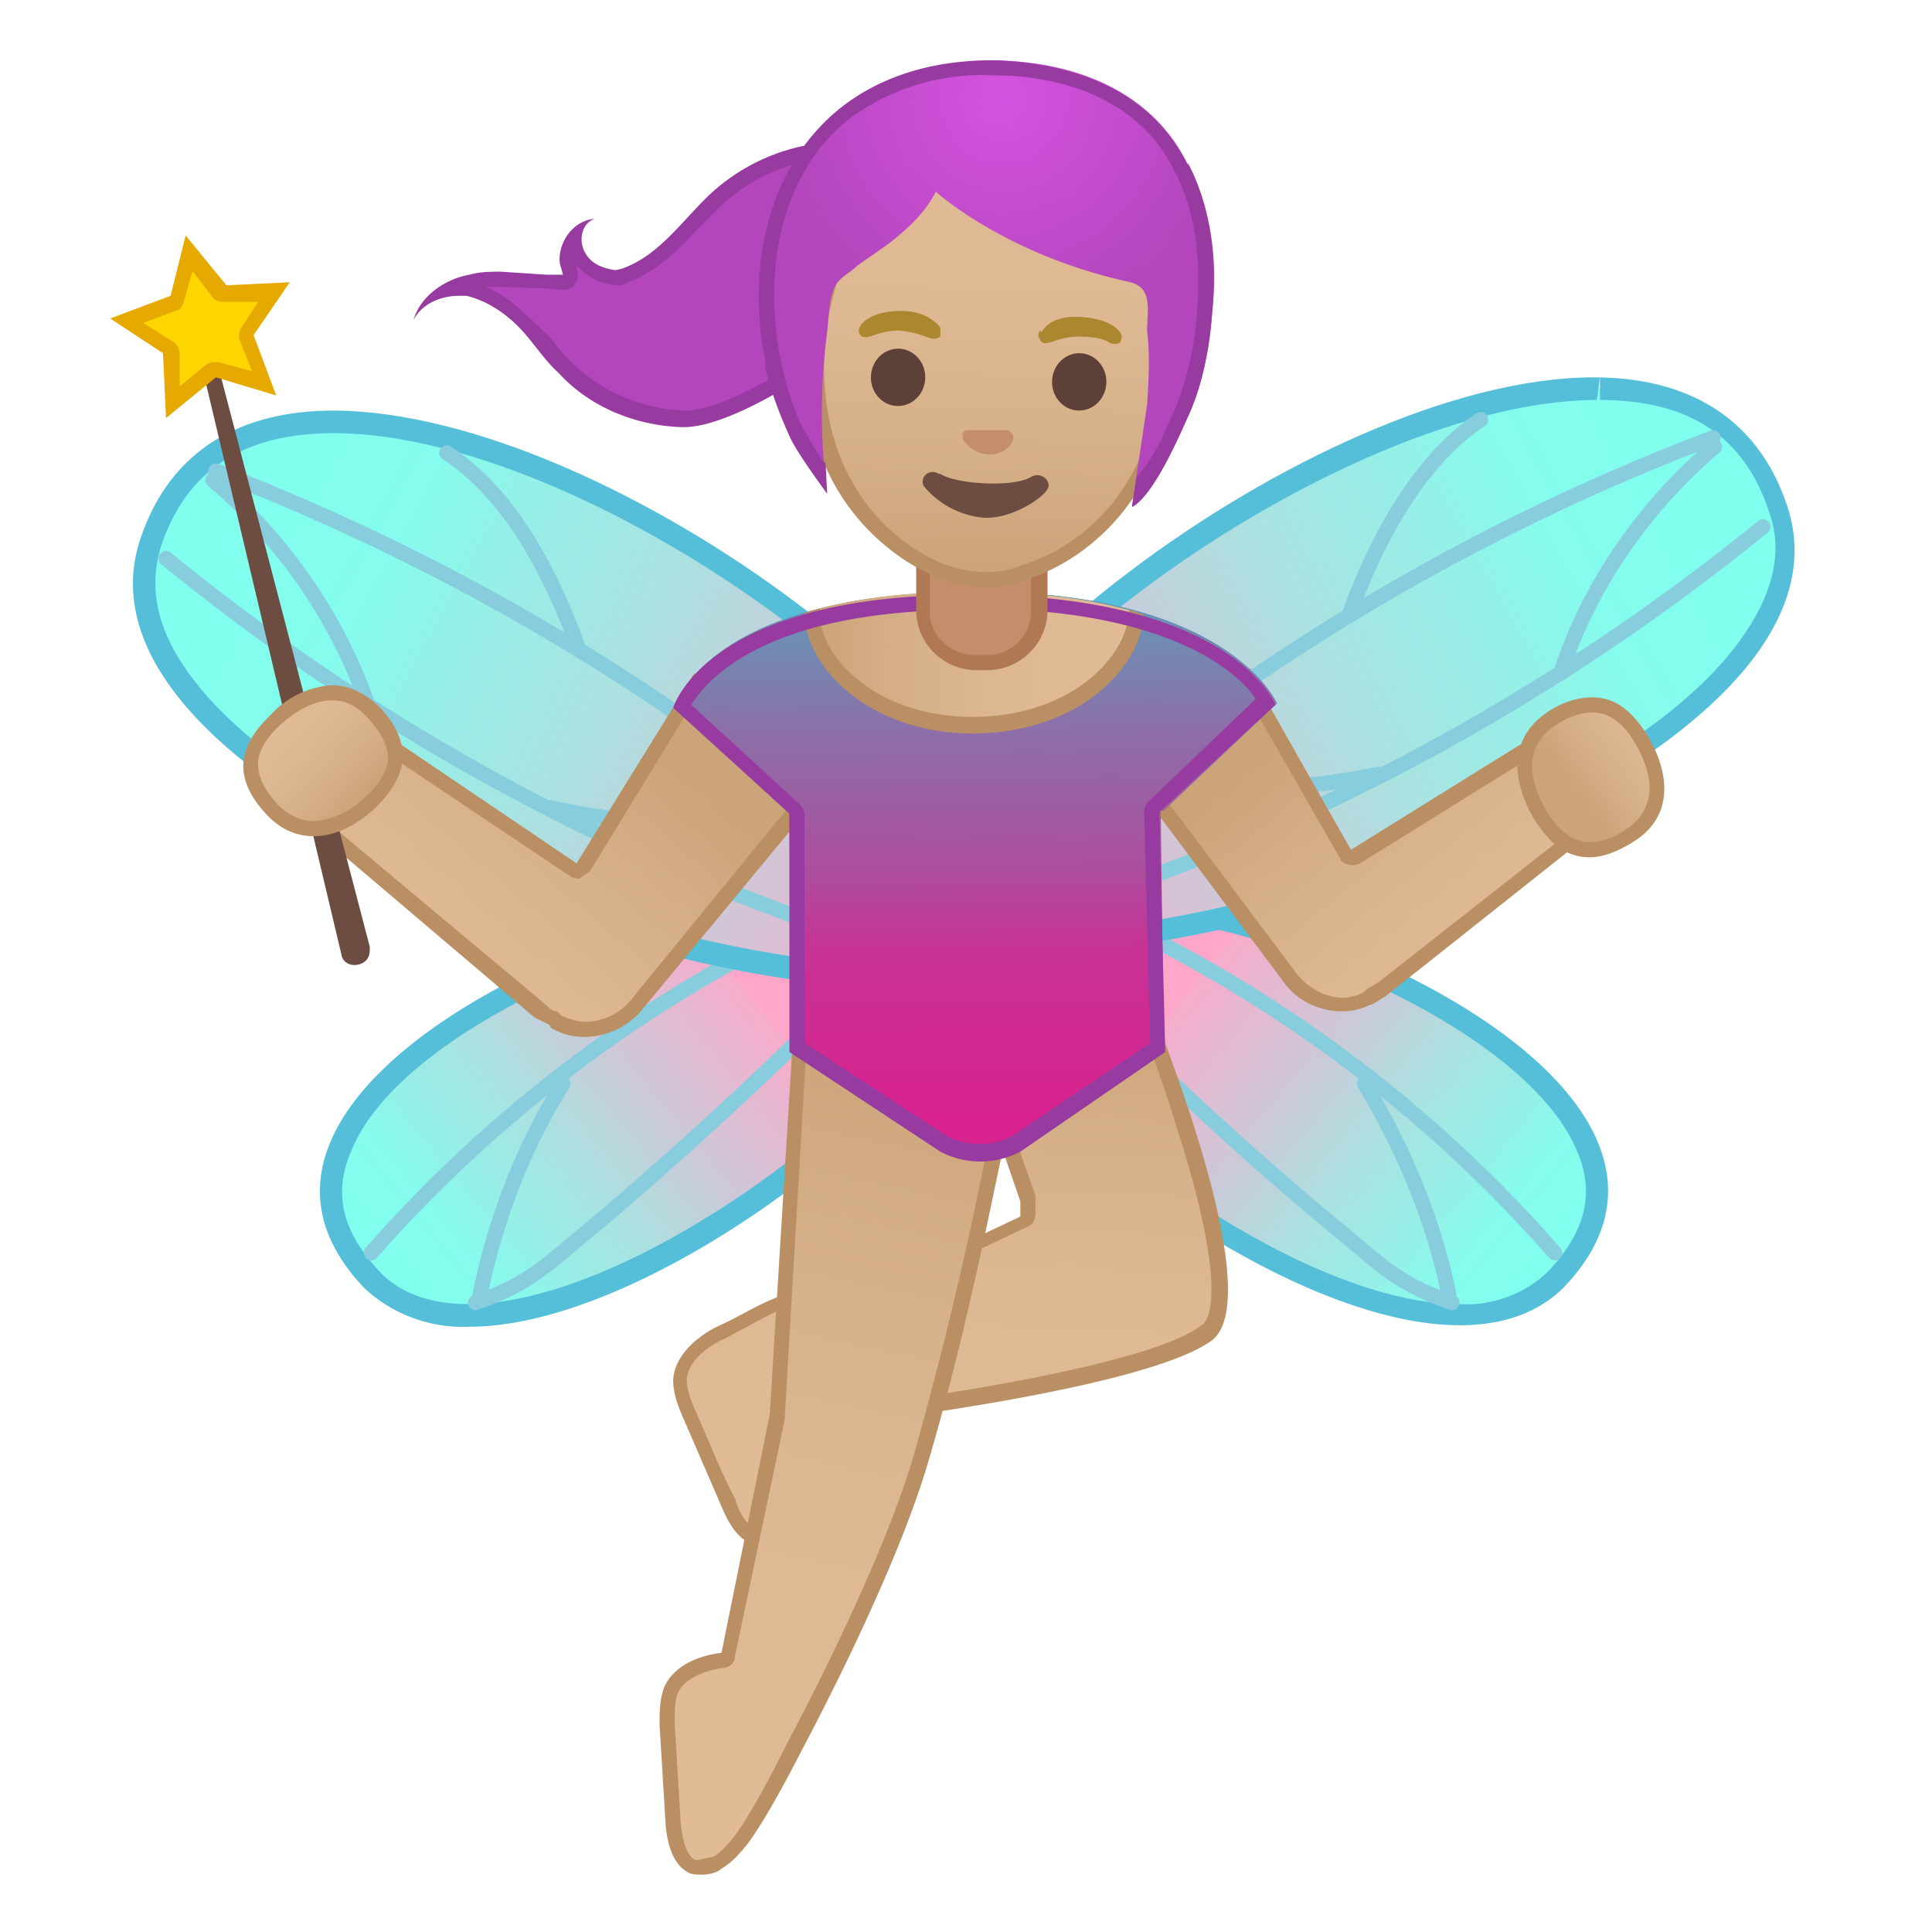 <svg viewBox="0 0 128 128" xmlns="http://www.w3.org/2000/svg" xmlns:xlink="http://www.w3.org/1999/xlink"><linearGradient id="a" x1="9.6" x2="37.8" y1="82.8" y2="68.1" gradientTransform="rotate(-12.1 33.1 11.5)" gradientUnits="userSpaceOnUse"><stop stop-color="#80FFEE" offset="0"/><stop stop-color="#85FCED" offset=".2"/><stop stop-color="#93F1E8" offset=".3"/><stop stop-color="#ABE1E1" offset=".5"/><stop stop-color="#CCC9D8" offset=".7"/><stop stop-color="#F7ACCB" offset="1"/><stop stop-color="#FFA6C9" offset="1"/></linearGradient><path d="M31 87c-2.6 0-4.7-.7-6.2-2.2-2.8-2.8-3.6-5.8-2.3-8.9 1.7-4 6.8-8.1 14-11.4 6.7-3 14.3-4.9 20-4.9 3.2 0 5.6.6 7 1.7.3.3 1.3 1 .5 3.4C61.3 72.5 42.9 87 31 87z" fill="url(#a)"/><path d="M56.5 60.3c3 0 5.3.6 6.5 1.6.3.2 1 .7.3 2.7-2.6 7.4-21 21.8-32.3 21.8-2.4 0-4.4-.7-5.7-2-2.6-2.7-3.3-5.3-2-8.2 3.3-8.2 21.6-15.9 33.2-15.9m0-1.4c-15.7 0-44.7 13.7-32.3 26.5a9.6 9.6 0 0 0 6.9 2.5c14.5 0 39.5-21.9 32.8-27.1-1.6-1.3-4.2-1.9-7.4-1.9z" fill="#55BFD9"/><path d="M24.6 83a89.9 89.9 0 0 1 30.8-22.7c.2-.2.6-.4.5-.7 0-.3-.6-.3-.5 0M31.5 86.3c3.8-1.3 4.9-2.7 8-5.2 8-6.8 15.6-14 22.7-21.7-.2 0-.3.2-.5.3M31.8 85.8c1-4.9 2.8-9.7 5.5-14" fill="none" stroke="#87CDDE" stroke-linecap="round" stroke-linejoin="round" stroke-miterlimit="10"/><linearGradient id="b" x1="-10.5" x2="32.1" y1="34.7" y2="74.8" gradientTransform="rotate(-14.3 -2.2 -62.9)" gradientUnits="userSpaceOnUse"><stop stop-color="#80FFEE" offset="0"/><stop stop-color="#85FCED" offset=".2"/><stop stop-color="#93F1E8" offset=".3"/><stop stop-color="#ABE1E1" offset=".5"/><stop stop-color="#CCC9D8" offset=".7"/><stop stop-color="#F7ACCB" offset="1"/><stop stop-color="#FFA6C9" offset="1"/></linearGradient><path d="M59 64.6c-13 0-39-8.4-47.1-19.6-2.3-3-2.9-6-1.9-9 1.8-5.4 5.9-8 12.1-8 13 0 32.3 11.8 40.7 22.4 3.5 4.5 5 8.3 4.4 11.2-.5 2-3.4 3-8.2 3z" fill="url(#b)"/><path d="M22.1 28.7C35 28.7 54 40.4 62.3 50.9c3.3 4.2 4.8 8 4.2 10.6-.4 1.5-3.2 2.4-7.5 2.4-12.9 0-38.6-8.3-46.5-19.3-2.1-2.9-2.7-5.7-1.8-8.5 1.7-5 5.5-7.4 11.4-7.4m0-1.5c-6 0-10.8 2.5-12.8 8.5-5.2 15.5 32 29.7 49.7 29.7 5 0 8.3-1.1 8.9-3.6C70.6 50 40.6 27.2 22 27.2z" fill="#55BFD9"/><path d="M14.3 31.2c18.2 7 35.8 18 49.4 31.7M11 37a143.6 143.6 0 0 0 51.9 27M29.6 30c4.3 2.8 7 8.2 8.7 12.9M14.1 31.8c4.7 4 8.3 9.2 10.3 15m12 6.7c6 1.3 10.4 1.4 15.7-.6" fill="none" stroke="#87CDDE" stroke-linecap="round" stroke-linejoin="round" stroke-miterlimit="10"/><linearGradient id="c" x1="69.5" x2="97.8" y1="95.7" y2="81" gradientTransform="scale(-1 1) rotate(-12.1 -61.4 905.1)" gradientUnits="userSpaceOnUse"><stop stop-color="#80FFEE" offset="0"/><stop stop-color="#85FCED" offset=".2"/><stop stop-color="#93F1E8" offset=".3"/><stop stop-color="#ABE1E1" offset=".5"/><stop stop-color="#CCC9D8" offset=".7"/><stop stop-color="#F7ACCB" offset="1"/><stop stop-color="#FFA6C9" offset="1"/></linearGradient><path d="M96.7 87.2c-11.9 0-30.3-14.6-33-22.4-.8-2.4.2-3.2.5-3.5 1.4-1.1 3.8-1.7 7-1.7 5.7 0 13.3 1.9 20 5 7.2 3.2 12.3 7.4 14 11.3 1.3 3.1.5 6.1-2.2 9a8.4 8.4 0 0 1-6.3 2.3z" fill="url(#c)"/><path d="M71.3 60.3c11.6 0 29.8 7.7 33.2 16 1.2 2.8.5 5.4-2 8a7.8 7.8 0 0 1-5.8 2.1C85.3 86.4 67 72 64.4 64.6c-.7-2 0-2.5.3-2.7 1.2-1 3.5-1.6 6.5-1.6m0-1.4c-3.2 0-5.8.6-7.4 1.9-6.6 5.2 18.3 27 32.9 27 2.7 0 5-.7 6.8-2.4C116 72.6 86.9 58.9 71.3 58.9z" fill="#55BFD9"/><path d="M103 83a89.9 89.9 0 0 0-30.6-22.7c-.3-.2-.6-.4-.6-.7 0-.3.6-.3.5 0m23.9 26.7c-3.8-1.3-4.9-2.7-8-5.2a237 237 0 0 1-22.7-21.7c.2 0 .4.2.5.3m30 26.1c-1-4.9-3-9.7-5.6-14" fill="none" stroke="#87CDDE" stroke-linecap="round" stroke-linejoin="round" stroke-miterlimit="10"/><linearGradient id="d" x1="49.5" x2="92.1" y1="47.6" y2="87.8" gradientTransform="scale(-1 1) rotate(-14.3 -96.7 691.8)" gradientUnits="userSpaceOnUse"><stop stop-color="#80FFEE" offset="0"/><stop stop-color="#85FCED" offset=".2"/><stop stop-color="#93F1E8" offset=".3"/><stop stop-color="#ABE1E1" offset=".5"/><stop stop-color="#CCC9D8" offset=".7"/><stop stop-color="#F7ACCB" offset="1"/><stop stop-color="#FFA6C9" offset="1"/></linearGradient><path d="M68.7 62.4c-4.8 0-7.7-1-8.2-3-.6-2.9.9-6.8 4.4-11.2 8.5-10.6 27.7-22.5 40.7-22.5 6.3 0 10.3 2.7 12.1 8 1 3 .4 6-1.9 9.1-8 11.2-34 19.6-47 19.6z" fill="url(#d)"/><path d="M106 25v1.5c6 0 9.6 2.5 11.2 7.4 1 2.7.2 5.6-1.9 8.5-7.9 11-33.7 19.3-46.5 19.3-4.4 0-7.2-1-7.5-2.4-.6-2.7.8-6.4 4.2-10.6 8.3-10.5 27.5-22.2 40.3-22.2l.2-1.5m-.4 0c-18.4 0-48.4 22.8-45.8 34.6.6 2.5 4 3.5 9 3.5 17.6 0 54.8-14.1 49.6-29.6-2-6-6.8-8.5-12.8-8.5z" fill="#55BFD9"/><path d="M113.5 29C95.2 35.9 77.6 47 64 60.5m52.8-25.6a143.4 143.4 0 0 1-52 26.9m33.3-34c-4.2 2.8-7 8.2-8.7 12.9m24.2-11.1c-4.7 4-8.3 9.2-10.2 15m-12.1 6.7c-6 1.2-10.4 1.3-15.6-.6" fill="none" stroke="#87CDDE" stroke-linecap="round" stroke-linejoin="round" stroke-miterlimit="10"/><linearGradient id="e" x1="63.9" x2="62.6" y1="66" y2="98.4" gradientUnits="userSpaceOnUse"><stop stop-color="#CCA47A" offset="0"/><stop stop-color="#D6B088" offset=".3"/><stop stop-color="#DEB892" offset=".6"/><stop stop-color="#E0BB95" offset="1"/></linearGradient><path d="M50.5 101.8h-.2c-1-.1-1.6-1.2-2-2.2-1-2-1.8-4-2.6-6-.4-.9-.6-1.5-.6-2.2 0-1.8 2-2.8 2.8-3.2l1.4-.8c1.2-.6 2.5-1.3 3.4-1.3.4 0 .8.1 1 .9l.4.2h.4L67.8 81c.2 0 .3-.3.3-.5v-1.1L64.8 70l8.2-9.7c3.3 6.6 10.4 25.4 7 28-4 3-21.9 5.2-22 5.2a9 9 0 0 1-2.6.4h-1.3l-.2.4a28 28 0 0 1-1 4.7c-.2.7-.5 1.4-1 2a2 2 0 0 1-1.4.8z" fill="url(#e)"/><path d="M72.9 61.3A123 123 0 0 1 78 74.8c3.5 11 2 12.8 1.6 13-3.2 2.5-16.9 4.6-21.8 5.2h-.2a8 8 0 0 1-2.3.5l-.8-.1h-.2a1 1 0 0 0-.6.2 1 1 0 0 0-.4.6c-.2 1.7-.6 3.2-1 4.7-.2.6-.4 1.3-.8 1.8-.4.4-.8.6-1.1.6h-.1c-.7 0-1.3-1-1.6-2-1-1.9-1.8-4-2.7-6-.3-.7-.5-1.3-.5-1.9.1-1.5 2-2.5 2.5-2.7l1.5-.8c1.1-.6 2.3-1.3 3.1-1.3.3 0 .5 0 .6.6a1 1 0 0 0 1.4.5L68 81.3c.4-.1.6-.5.6-.9v-1.2l-3.2-9 7.5-9m.2-1.8L64.3 70l3.3 9.6v1l-13.3 6.3c-.4-.9-1-1.2-1.6-1.2-1.4 0-3.4 1.4-5 2.1-1.5.7-3 2-3.1 3.6 0 .9.3 1.7.6 2.4l2.6 6c.5 1.2 1.2 2.4 2.4 2.6h.2c.7 0 1.4-.4 1.9-1s.8-1.3 1-2.1c.5-1.6.8-3.2 1-4.9l1 .1c.8 0 1.7 0 2.7-.4 0 0 18.1-2.2 22.3-5.3 4.1-3.2-4.9-24.9-7.2-29.3z" fill="#BA8F63"/><linearGradient id="f" x1="-1116.2" x2="-1131.5" y1="49.4" y2="70.8" gradientTransform="rotate(-74.7 -515.9 -740.7)" gradientUnits="userSpaceOnUse"><stop stop-color="#CCA47A" offset="0"/><stop stop-color="#D6B088" offset=".3"/><stop stop-color="#DEB892" offset=".6"/><stop stop-color="#E0BB95" offset="1"/></linearGradient><path d="M89 66.5c-1.4 0-2.7-.7-3.5-1.7L75.3 51.3l7.4-6.2 6.6 11.5a.5.5 0 0 0 .4.2h.3l12.4-7.7a2.2 2.2 0 0 1 1.4-.4c1.2.1 2.2.8 2.8 2a3 3 0 0 1-1 3.8l-14 11c-.1.2-.4.4-.7.5l-.2.2c-.5.2-1 .4-1.6.4z" fill="url(#f)"/><path d="M82.5 45.9l6.3 11c0 .2.3.3.6.4a1 1 0 0 0 .7-.1l12.4-7.7c.3-.2.6-.3 1-.3h.2c1 0 1.9.7 2.3 1.7a2.6 2.6 0 0 1-.7 3.2l-14 11-.7.4-.2.2a3 3 0 0 1-1.5.4c-1.1 0-2.3-.7-3-1.6L76 51.3l6.6-5.5m.3-1.5l-8.3 6.8L85 65c.9 1.3 2.4 2 3.9 2a4 4 0 0 0 1.8-.4l.3-.1.8-.5 14-11.1.7-.7c1.7-2.4 0-5.8-2.9-6h-.2c-.5 0-1 .1-1.5.4l-12.4 7.7-6.8-12z" fill="#BA8F63"/><linearGradient id="g" x1="-1123.6" x2="-1140.1" y1="-7.1" y2="16" gradientTransform="scale(-1 1) rotate(-76.6 -547.7 -665.3)" gradientUnits="userSpaceOnUse"><stop stop-color="#CCA47A" offset="0"/><stop stop-color="#D6B088" offset=".3"/><stop stop-color="#DEB892" offset=".6"/><stop stop-color="#E0BB95" offset="1"/></linearGradient><path d="M38.7 68.2c-.7 0-1.4-.2-1.9-.5l-.2-.1-.8-.6L21 54.6l-.6-.7c-.7-1-.8-2.3-.2-3.5.6-1.2 1.8-2 3-2 .8 0 1.3.2 1.6.5l13 8.7h.4c.1 0 .3 0 .3-.2l7.5-12 7.8 6.9-11.6 14a4.5 4.5 0 0 1-3.6 1.9z" fill="url(#g)"/><path d="M46.2 46.1l7 6.2L42 66a4 4 0 0 1-3.2 1.7c-.6 0-1.1-.2-1.6-.4l-.1-.1-.2-.2c-.3 0-.5-.2-.7-.4L21.5 54.3c-.3-.2-.5-.4-.6-.7a3 3 0 0 1-.2-3 3 3 0 0 1 2.7-1.6c.5 0 1 0 1.3.3l13 8.7a1 1 0 0 0 .7.2l.7-.5 7.1-11.6m-.2-1.5l-7.8 12.6-13-8.8a3 3 0 0 0-1.8-.4c-3.1 0-5 3.7-3.3 6.2l.7.8 14.6 12.4 1 .5.1.2c.7.4 1.4.6 2.2.6a5 5 0 0 0 4-2l12-14.5-8.7-7.6z" fill="#BA8F63"/><linearGradient id="h" x1="60.3" x2="49.5" y1="68.8" y2="120.2" gradientUnits="userSpaceOnUse"><stop stop-color="#CCA47A" offset="0"/><stop stop-color="#D6B088" offset=".3"/><stop stop-color="#DEB892" offset=".6"/><stop stop-color="#E0BB95" offset="1"/></linearGradient><path d="M46.4 123.7l-.7-.1c-.8-.5-1-1.7-1-2.8l-.5-6.6c0-.8 0-1.6.3-2.2.6-1.4 2.3-1.8 3.3-2 .2 0 .4-.2.5-.4l3.2-15.8L53 69.4 63.5 61l1.2 4.7c.7 2.9 1.5 5.6 1.7 8.4-.2.4-.3 1.1-.6 2.5-.8 4-2.5 12-4.7 19.7-2.2 7.7-8.3 19.2-8.4 19.3 0 0-2.2 4.4-3.6 6.3-.4.5-1 1.1-1.6 1.5a2 2 0 0 1-1 .3z" fill="url(#h)"/><path d="M63.2 61.9l1 4c.7 2.7 1.4 5.4 1.6 8.1l-.1.6-.4 2a260 260 0 0 1-4.7 19.6c-2.2 7.7-8.3 19-8.4 19.2 0 0-2.1 4.3-3.5 6.2-.4.5-.8 1-1.4 1.4l-.9.2a1 1 0 0 1-.4 0c-.6-.4-.8-1.5-.9-2.4l-.4-6.6c0-.8 0-1.5.2-2 .5-1.2 2.3-1.6 3-1.7.4 0 .8-.3.8-.8L52 94v-.2l1.4-24 9.8-7.8m.3-1.6l-11 8.9L51 93.7l-3.2 15.8c-1.6.2-3.2.9-3.8 2.3-.3.8-.3 1.6-.3 2.5l.4 6.6c.1 1.1.4 2.5 1.4 3.1.3.2.6.2 1 .2s1-.1 1.3-.4c.7-.4 1.2-1 1.7-1.6 1.5-2 3.7-6.4 3.7-6.4s6.2-11.5 8.4-19.3C64.8 85.6 66.7 74 67 74c-.3-4.5-2-8.9-3-13.5l-.4-.3z" fill="#BA8F63"/><linearGradient id="i" x1="62.6" x2="62.6" y1="28.9" y2="76.6" gradientTransform="matrix(1 -.009 .009 1 1.6 1)" gradientUnits="userSpaceOnUse"><stop stop-color="#2CD1C9" offset="0"/><stop stop-color="#609CB7" offset=".2"/><stop stop-color="#8C6FA9" offset=".4"/><stop stop-color="#AE4C9D" offset=".6"/><stop stop-color="#C73395" offset=".7"/><stop stop-color="#D62490" offset=".9"/><stop stop-color="#DB1F8E" offset="1"/></linearGradient><path d="M84.5 46.6S81.3 39 64 39.2s-19.3 7.7-19.3 7.7l7.6 7 .1 15.8 10 6.5a5.6 5.6 0 0 0 5.2-.1l9.5-6.6-.2-15.8 7.6-7.1z" fill="url(#i)"/><linearGradient id="j" x1="62.6" x2="62.6" y1="28.9" y2="76.6" gradientTransform="matrix(1 -.009 .009 1 1.6 1)" gradientUnits="userSpaceOnUse"><stop stop-color="#2CD1C9" offset="0"/><stop stop-color="#609CB7" offset=".2"/><stop stop-color="#8C6FA9" offset=".4"/><stop stop-color="#AE4C9D" offset=".6"/><stop stop-color="#C73395" offset=".7"/><stop stop-color="#D62490" offset=".9"/><stop stop-color="#DB1F8E" offset="1"/></linearGradient><path d="M84.6 46.6S81.4 39 64 39.2s-19.3 7.7-19.3 7.7l7.6 7 24.8-.2 7.5-7.1z" fill="url(#j)"/><defs><path id="k" d="M83.5 46.6s-2.1-7.5-19.5-7.4c-17.3.1-18.3 7.7-18.3 7.7l6.6 7 24.8-.2 6.4-7.1z"/></defs><clipPath id="l"><use xlink:href="#k"/></clipPath><g clip-path="url(#l)"><linearGradient id="m" x1="53.8" x2="75.3" y1="41.4" y2="41.4" gradientUnits="userSpaceOnUse"><stop stop-color="#CCA47A" offset="0"/><stop stop-color="#D6B088" offset=".3"/><stop stop-color="#DEB892" offset=".6"/><stop stop-color="#E0BB95" offset="1"/></linearGradient><path d="M64.5 48c-7 0-10.7-4.3-10.7-7.4 0-3.2 4.8-5.9 10.7-6h.2c5.8 0 10.6 2.7 10.6 5.8 0 3.1-3.8 7.6-10.7 7.6h-.1z" fill="url(#m)"/><path d="M64.7 35.2c5.4 0 10 2.4 10.1 5.2 0 2.9-3.6 7-10.2 7.1h-.1c-6.5 0-10.2-4-10.2-6.9 0-1.3 1-2.6 2.8-3.6 2-1.1 4.6-1.8 7.4-1.8h.2m0-1h-.2c-6.2 0-11.2 3-11.2 6.4 0 3.5 4.2 8 11.2 8h.1c7.1-.1 11.2-4.6 11.2-8.2 0-3.4-5-6.2-11.1-6.2z" fill="#BA8F63"/></g><path d="M64.2 40.3c13.6 0 18 4.5 19 6l-7 6.7a1 1 0 0 0-.4.8l.4 15.3-9.2 6.2a4.8 4.8 0 0 1-4.2 0l-9.5-6.2V54a1 1 0 0 0-.3-.7l-7.2-6.6c1-1.6 4.8-6.3 18.4-6.3m0-1c-17.5 0-19.6 7.5-19.6 7.5l7.7 7v15.8l10 6.6a5.7 5.7 0 0 0 5.3 0l9.6-6.6-.4-15.9 7.7-7.1s-2.8-7.3-20.3-7.3z" fill="#983BA1"/><path d="M64.6 43.9a3.4 3.4 0 0 1-3.4-3.3v-4.1h7.6v4.1c0 1.8-1.5 3.3-3.4 3.3h-.8z" fill="#C48E6A"/><path d="M68.3 37v3.6c0 1.5-1.3 2.8-2.9 2.8h-.8c-1.6 0-3-1.3-3-2.8V37h6.7m1-1h-8.6v4.6a4 4 0 0 0 4 3.8h.7a4 4 0 0 0 4-3.8V36z" fill="#B07853"/><path d="M45.3 27.7a12 12 0 0 1-7.9-3.4l-1.3-1.6-1.3-1.5a6.7 6.7 0 0 0-3.8-2.1 4.2 4.2 0 0 0-1 0c.4-.3.9-.4 1.3-.5.6-.2 1.2-.2 2-.2l2.5.1h.4l1.2.1c.2 0 .3 0 .4-.2.1-.1.2-.3 0-.5l-.1-.5a2 2 0 0 1 .4-1.6l.3 1.2c.5.7 1.3 1.1 2.4 1.3h.3l.4-.1c1.8-.7 3.1-2 4.4-3.4l1.3-1.3a12.6 12.6 0 0 1 9.3-3.7c3.8 0 7 .5 7.7 1-1 .6-2.5 3-4.8 6.6a36.4 36.4 0 0 1-3.2 4.8c-2.4 2-8 5.5-10.8 5.5h-.1z" fill="#B346BD"/><path d="M56.5 10.3c3 0 5.5.3 6.8.6-1 1-2.4 3.2-4.3 6.2a41.8 41.8 0 0 1-3.1 4.7c-2.2 1.9-7.8 5.4-10.5 5.4h-.1a11.3 11.3 0 0 1-8.8-4.8L35 21c-1-1-1.9-1.6-2.8-2h1l2.5.1h.4l1.1.1h.1c.3 0 .7-.1.8-.4a1 1 0 0 0 .1-1v-.2a4 4 0 0 0 2.6 1.3h.4l.4-.2c1.9-.7 3.3-2.1 4.6-3.5l1.2-1.2a12.1 12.1 0 0 1 9-3.6m0-1l-2.2.1a13 13 0 0 0-7.5 3.7c-1.7 1.7-3.2 3.8-5.5 4.6l-.4.1c-.8-.1-1.6-.4-2-1.1-.5-.8-.3-2 .6-2.3-1.5.1-2.5 1.7-2.3 3l.2.7h-1.1l-3-.2c-.7 0-1.4 0-2.1.2-1.7.3-3.3 1.5-3.7 3 .5-1 1.7-1.6 3-1.6h.5c1.3.3 2.5 1.1 3.4 2 1 1 1.7 2.2 2.7 3.1 2 2.2 5 3.5 8.2 3.6h.1c3.1 0 8.8-3.7 11.1-5.7 1.3-1.1 6.3-10.2 8-11.4 1.8-1.2-4.1-1.8-8-1.8z" fill="#983BA1"/><linearGradient id="n" x1="386.6" x2="386.6" y1="44.2" y2="16.3" gradientTransform="scale(-1 1) rotate(-1.7 -46.3 15614.5)" gradientUnits="userSpaceOnUse"><stop stop-color="#CCA47A" offset="0"/><stop stop-color="#D6B088" offset=".3"/><stop stop-color="#DEB892" offset=".6"/><stop stop-color="#E0BB95" offset="1"/></linearGradient><path d="M65.1 38.4c-.8 0-1.7-.2-2.7-.6a14 14 0 0 1-8.5-14c.3-10.2 6.5-13.9 11.7-13.9h.3c5.4.2 11.6 4 11.3 14.5A14 14 0 0 1 67.9 38c-1 .3-1.8.4-2.6.4h-.2z" fill="url(#n)"/><path d="M66 9v1.4h.1c5.2.2 11 4 10.7 14-.2 7.6-5 11.8-9 13-.9.4-1.7.5-2.5.5h-.1c-.8 0-1.7-.2-2.6-.5-4-1.6-8.2-6-8-13.6.2-6.2 3.4-13.4 11.4-13.4V9m-.4.4c-6.2 0-12 4.6-12.2 14.4-.3 8 4.6 12.8 8.8 14.5 1 .4 2 .6 3 .6h.1c.8 0 1.8-.2 2.7-.5 4.4-1.4 9.5-6 9.7-14 .3-10-5.4-14.8-11.7-15h-.4z" fill="#BA8F63"/><path d="M64 28.5h2.8c.3.2.4.4.3.7s-.7 1-1.7.9-1.5-.8-1.6-1c-.1-.3 0-.5.2-.6z" fill="#C48E6A"/><ellipse transform="rotate(-88.3 71.5 25.3)" cx="71.5" cy="25.3" rx="1.9" ry="1.8" fill="#5D4037"/><ellipse transform="rotate(-88.3 59.5 25)" cx="59.5" cy="25" rx="1.9" ry="1.8" fill="#5D4037"/><path d="M69 22c.3-.5 1-1.1 2.6-1s2.3.6 2.6 1c.2.3.1.5 0 .7 0 0-.4.2-.7 0s-.9-.4-2-.4c-1 0-1.6.3-2 .4s-.5 0-.6-.2a.5.5 0 0 1 0-.6zm-12-.4c.3-.5 1.2-1 2.7-1s2.3.7 2.6 1.1v.6c-.1.1-.4.2-.7.1s-1-.4-2-.5c-1 0-1.6.3-2 .4s-.5 0-.6-.1a.5.5 0 0 1 0-.6z" fill="#AB872F"/><path d="M62.3 31.4c1.1.7 4.9.9 6 .2.7-.4 1.4.3 1.1.8-.3.6-2.4 2-4.2 1.9a5.8 5.8 0 0 1-4-2.1c-.3-.6.4-1.2 1-.8z" fill="#6D4C41"/><radialGradient id="o" cx="66.5" cy="6.6" r="14.9" gradientUnits="userSpaceOnUse"><stop stop-color="#D553E0" offset="0"/><stop stop-color="#B346BD" offset="1"/></radialGradient><path d="M50.7 24c-1.2-5.9 0-12.7 4.8-16.6C58.5 4.9 62.3 4 66 4c5.2.1 10.3 2 12.7 6.9 1.6 3 2 6.5 1.6 9.9a21 21 0 0 1-1.5 6.6c-.5 1-2.3 5.4-3.8 6.1l1-6.7c.1-1.6.2-3.2 0-4.9 0-1.3.4-2.8-1.1-3.2-8.3-1.8-12.9-6-12.9-6-.7 1.4-1.9 2.5-3.2 3.5l-2 1.4c-.4.4-1.2.8-1.5 1.4-.4.8-.4 2.2-.5 3a41.3 41.3 0 0 0 0 10.7s-1.7-2.4-2.3-3.6c-.8-1.5-1.3-3-1.7-4.7l-.1-.5z" fill="url(#o)"/><path d="M78.7 11C76.3 6 71.2 4.2 66 4h-.4c-3.7 0-7.3 1-10.1 3.3-4.8 4-6 10.7-4.8 16.6v.5c.4 1.6 1 3.2 1.7 4.7.6 1.2 2.4 3.6 2.4 3.6l-.1-2c-.4-.3-1.9-3-1.9-3.2a20.6 20.6 0 0 1-1.1-3.8c-1-5-.4-11.7 4.4-15.7A14.8 14.8 0 0 1 66 5c3.3 0 9.2 1 11.8 6.3 1.7 3.2 1.7 6.9 1.5 9.4a21 21 0 0 1-1.4 6.3l-.1.2c-.5 1-1 2.7-2.5 4.4l-.3 2c1.5-.8 3.3-5.1 3.8-6.2.9-2 1.3-4.3 1.5-6.6.3-3.4 0-7-1.6-10z" fill="#983BA1"/><path d="M13.4 22.2L24 62.8c0 .3 0 .5-.3.6s-.6 0-.6-.3l-9.7-40.9z" fill="#6D4C41" stroke="#6D4C41" stroke-miterlimit="10"/><path d="M11.2 23.5c0-.2 0-.3-.2-.4l-2.7-1.8 3-1c.2-.1.3-.2.3-.4l.9-3.1 2 2.5c0 .2.2.2.3.2l3.3-.2-1.8 2.7v.5l1.1 3-3.1-.9h-.5l-2.5 2.1v-3.2z" fill="#FFD600"/><path d="M12.7 17.9l1.4 1.8c.1.2.4.3.7.3h2.3L16 21.7a1 1 0 0 0-.1.9l.8 2-2.2-.6h-.2a1 1 0 0 0-.7.2l-1.7 1.4v-2.2a1 1 0 0 0-.5-.8l-1.9-1.2 2.1-.8c.3 0 .5-.3.6-.7l.6-2.1m-.5-2.2l-1 4-4 1.5 3.5 2.3.2 4.3 3.3-2.7 4 1.2-1.5-4 2.4-3.5-4.2.2-2.7-3.3zm6.9 3z" fill="#E6A900"/><linearGradient id="p" x1="-1042.5" x2="-1050.6" y1="53.5" y2="50.5" gradientTransform="scale(1 -1) rotate(-62.4 -597 -880.2)" gradientUnits="userSpaceOnUse"><stop stop-color="#CCA47A" offset="0"/><stop stop-color="#D6B088" offset=".3"/><stop stop-color="#DEB892" offset=".6"/><stop stop-color="#E0BB95" offset="1"/></linearGradient><path d="M20.8 55c-1 0-2-.5-2.8-1.4-1-1-1.4-2-1.4-3s.6-2 1.6-3A5.8 5.8 0 0 1 22 46c1 0 2 .5 2.8 1.3 1 1 1.4 2 1.4 3s-.6 2-1.6 3a5.8 5.8 0 0 1-3.8 1.7z" fill="url(#p)"/><path d="M22 46.4c.9 0 1.7.4 2.4 1.2.9 1 1.3 1.8 1.3 2.6s-.5 1.7-1.5 2.6a5.3 5.3 0 0 1-3.4 1.6c-.9 0-1.7-.4-2.4-1.1-.9-1-1.3-1.8-1.3-2.7 0-.8.5-1.7 1.5-2.6 1.1-1 2.3-1.6 3.4-1.6m0-1a6 6 0 0 0-4.1 2c-2 1.9-2.6 4-.3 6.5 1 1.1 2.1 1.5 3.2 1.5 1.5 0 2.9-.8 4.1-1.9 2-2 2.6-4.1.3-6.6-1-1-2.1-1.5-3.2-1.5z" fill="#BA8F63"/><linearGradient id="q" x1="-1114.1" x2="-1122.1" y1="8.7" y2="5.6" gradientTransform="scale(-1 1) rotate(15 -778.8 3863.2)" gradientUnits="userSpaceOnUse"><stop stop-color="#CCA47A" offset="0"/><stop stop-color="#D6B088" offset=".3"/><stop stop-color="#DEB892" offset=".6"/><stop stop-color="#E0BB95" offset="1"/></linearGradient><path d="M105.3 56.3c-1.3 0-2.3-.8-3.3-2.3-.7-1.4-2.2-4.6 1-6.5a5 5 0 0 1 2.5-.8c1.3 0 2.3.7 3.3 2.3.7 1.3 2.2 4.6-1 6.5a5 5 0 0 1-2.5.8z" fill="url(#q)"/><path d="M105.5 47.2c1 0 2 .6 2.8 2 .9 1.5 2 4.2-.8 5.9-.8.5-1.6.7-2.2.7-1 0-2-.7-2.8-2-.9-1.5-2-4.3.8-5.9.8-.5 1.6-.7 2.2-.7m0-1c-.8 0-1.7.2-2.7.8-3 1.8-2.6 4.8-1.2 7.2 1 1.6 2.1 2.6 3.7 2.6.8 0 1.7-.3 2.7-.9 3-1.7 2.6-4.7 1.2-7.1-1-1.6-2.1-2.6-3.7-2.6z" fill="#BA8F63"/></svg>